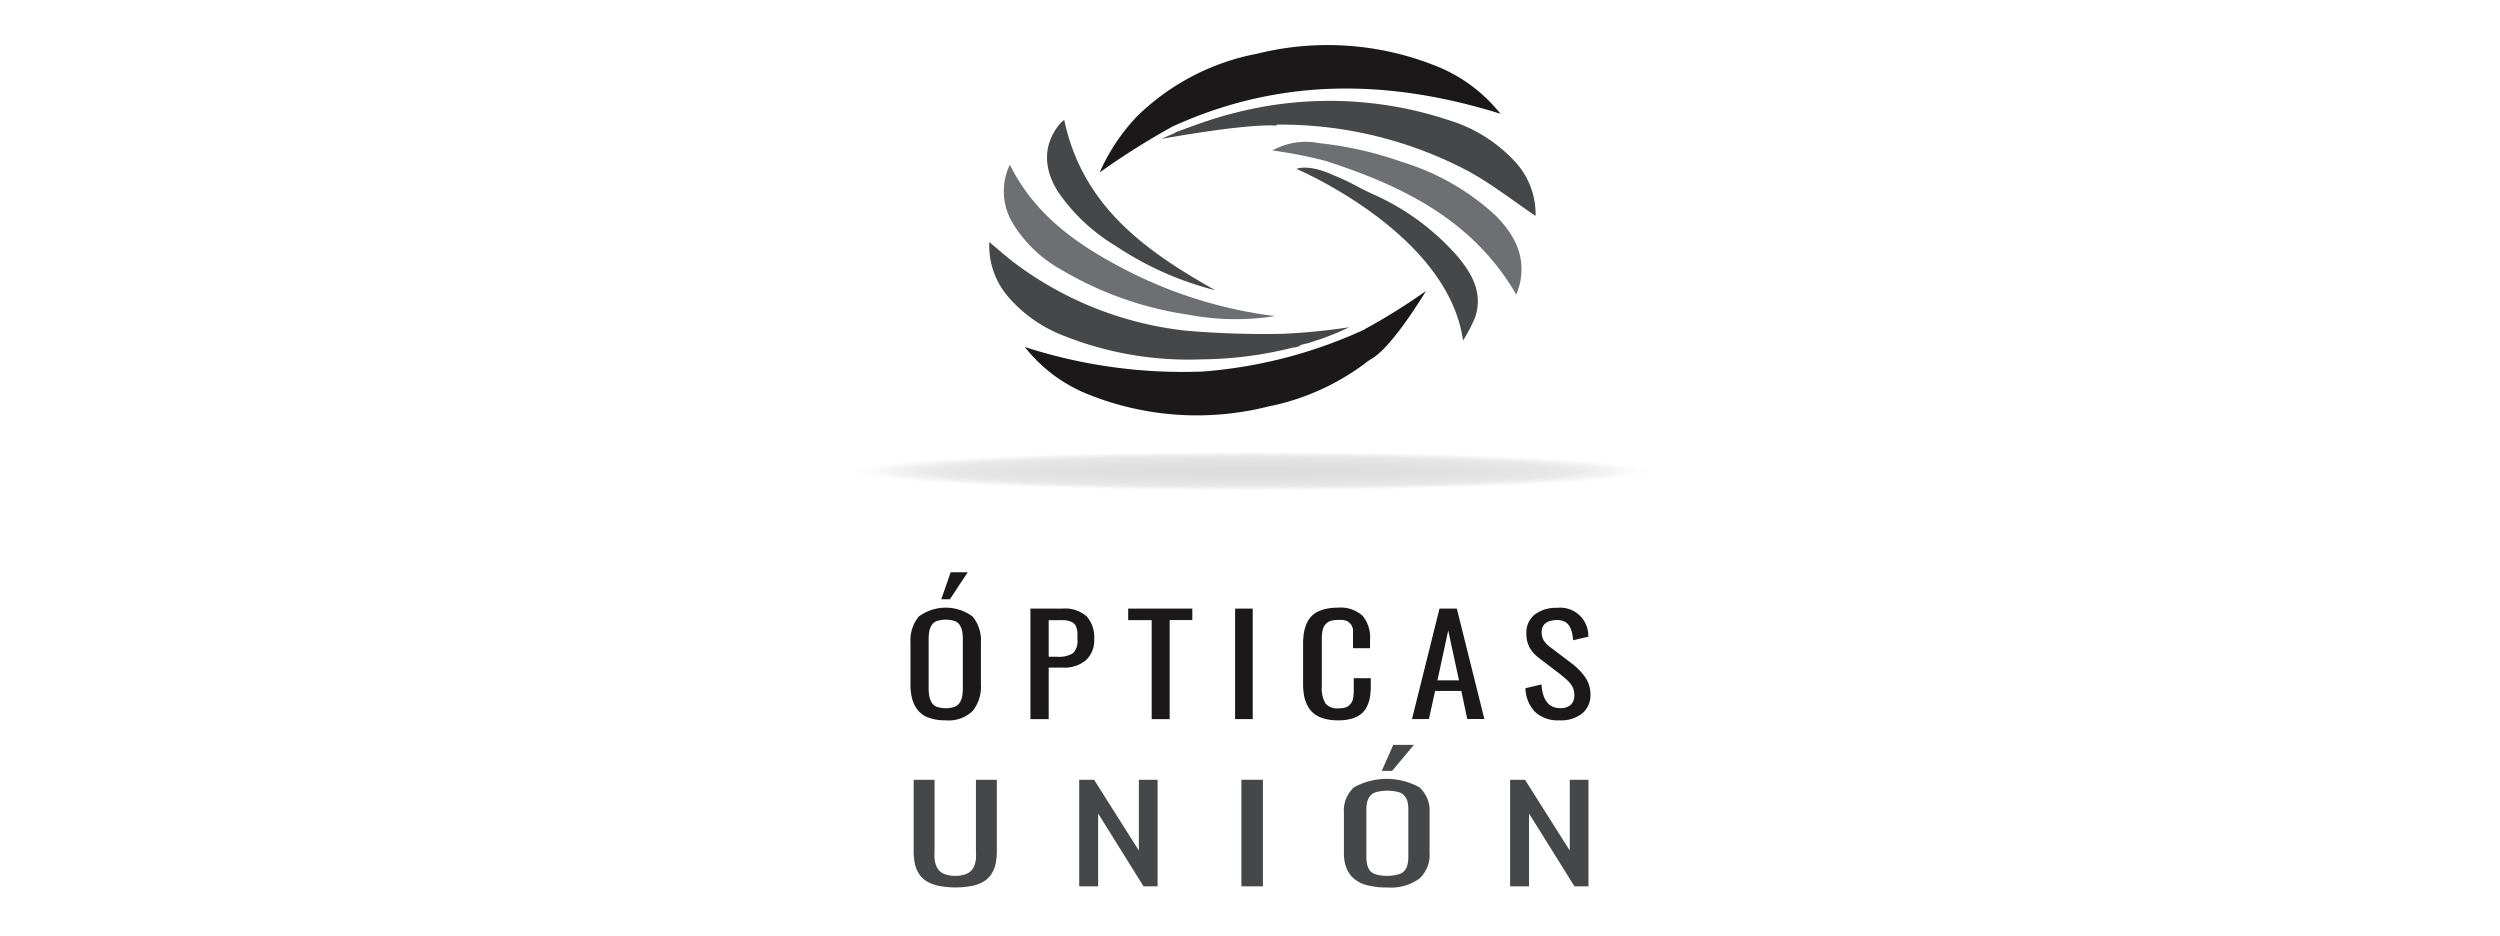 <svg xmlns="http://www.w3.org/2000/svg" viewBox="0 0 267 100"><defs><style>.cls-1{isolation:isolate;}.cls-2{fill:none;}.cls-3,.cls-72,.cls-73{fill:#1a1818;}.cls-4,.cls-74{fill:#464749;}.cls-5{opacity:0.15;}.cls-6{fill:#808285;opacity:0;}.cls-10,.cls-11,.cls-12,.cls-13,.cls-14,.cls-15,.cls-16,.cls-17,.cls-18,.cls-19,.cls-20,.cls-21,.cls-22,.cls-23,.cls-24,.cls-25,.cls-26,.cls-27,.cls-28,.cls-29,.cls-30,.cls-31,.cls-32,.cls-33,.cls-34,.cls-35,.cls-36,.cls-37,.cls-38,.cls-39,.cls-40,.cls-41,.cls-42,.cls-43,.cls-44,.cls-45,.cls-46,.cls-47,.cls-48,.cls-49,.cls-50,.cls-51,.cls-52,.cls-53,.cls-54,.cls-55,.cls-56,.cls-57,.cls-58,.cls-59,.cls-6,.cls-60,.cls-61,.cls-62,.cls-63,.cls-64,.cls-65,.cls-66,.cls-67,.cls-68,.cls-69,.cls-7,.cls-70,.cls-71,.cls-72,.cls-8,.cls-9{mix-blend-mode:multiply;}.cls-7{fill:#7d7f82;opacity:0.02;}.cls-8{fill:#7b7d7f;opacity:0.03;}.cls-9{fill:#797b7d;opacity:0.05;}.cls-10{fill:#77787b;opacity:0.06;}.cls-11{fill:#757679;opacity:0.08;}.cls-12{fill:#747476;opacity:0.09;}.cls-13{fill:#727274;opacity:0.11;}.cls-14{fill:#707072;opacity:0.12;}.cls-15{fill:#6e6e70;opacity:0.14;}.cls-16{fill:#6c6c6e;opacity:0.15;}.cls-17{fill:#6a6a6c;opacity:0.17;}.cls-18{fill:#68686a;opacity:0.18;}.cls-19{fill:#676668;opacity:0.2;}.cls-20{fill:#656466;opacity:0.21;}.cls-21{fill:#636264;opacity:0.23;}.cls-22{fill:#616062;opacity:0.24;}.cls-23{fill:#5f5e60;opacity:0.26;}.cls-24{fill:#5e5c5e;opacity:0.27;}.cls-25{fill:#5c5b5c;opacity:0.29;}.cls-26{fill:#5a595a;opacity:0.3;}.cls-27{fill:#585758;opacity:0.32;}.cls-28{fill:#575556;opacity:0.33;}.cls-29{fill:#555355;opacity:0.35;}.cls-30{fill:#535253;opacity:0.36;}.cls-31{fill:#525051;opacity:0.38;}.cls-32{fill:#504e4f;opacity:0.39;}.cls-33{fill:#4e4c4d;opacity:0.41;}.cls-34{fill:#4d4b4c;opacity:0.42;}.cls-35{fill:#4b494a;opacity:0.44;}.cls-36{fill:#494748;opacity:0.45;}.cls-37{fill:#484647;opacity:0.47;}.cls-38{fill:#464445;opacity:0.48;}.cls-39{fill:#454343;opacity:0.5;}.cls-40{fill:#434142;opacity:0.52;}.cls-41{fill:#424040;opacity:0.53;}.cls-42{fill:#403e3f;opacity:0.55;}.cls-43{fill:#3f3d3d;opacity:0.56;}.cls-44{fill:#3d3b3c;opacity:0.58;}.cls-45{fill:#3c3a3a;opacity:0.59;}.cls-46{fill:#3b3839;opacity:0.61;}.cls-47{fill:#393738;opacity:0.62;}.cls-48{fill:#383636;opacity:0.64;}.cls-49{fill:#363435;opacity:0.65;}.cls-50{fill:#353333;opacity:0.67;}.cls-51{fill:#343132;opacity:0.68;}.cls-52{fill:#323031;opacity:0.7;}.cls-53{fill:#312f2f;opacity:0.71;}.cls-54{fill:#302e2e;opacity:0.73;}.cls-55{fill:#2f2c2d;opacity:0.74;}.cls-56{fill:#2d2b2c;opacity:0.76;}.cls-57{fill:#2c2a2a;opacity:0.77;}.cls-58{fill:#2b2829;opacity:0.79;}.cls-59{fill:#2a2728;opacity:0.8;}.cls-60{fill:#282627;opacity:0.82;}.cls-61{fill:#272525;opacity:0.83;}.cls-62{fill:#262424;opacity:0.85;}.cls-63{fill:#252223;opacity:0.86;}.cls-64{fill:#242122;opacity:0.88;}.cls-65{fill:#222021;opacity:0.89;}.cls-66{fill:#211f1f;opacity:0.91;}.cls-67{fill:#201e1e;opacity:0.92;}.cls-68{fill:#1f1c1d;opacity:0.94;}.cls-69{fill:#1e1b1c;opacity:0.95;}.cls-70{fill:#1d1a1b;opacity:0.97;}.cls-71{fill:#1b1919;opacity:0.98;}.cls-73,.cls-74,.cls-75,.cls-76{fill-rule:evenodd;}.cls-75{fill:#6d6f72;}.cls-76{fill:#00516f;}</style></defs><title>opticas union BN</title><g class="cls-1"><g id="Layer_1" data-name="Layer 1"><rect class="cls-2" width="267" height="100"/><path class="cls-3" d="M101,76.93a5.25,5.25,0,0,1-1.76-.26,2.66,2.66,0,0,1-1.17-.77,3.23,3.23,0,0,1-.63-1.19,5.71,5.71,0,0,1-.2-1.59V68.64a4,4,0,0,1,.88-2.79,4.83,4.83,0,0,1,5.76,0,4,4,0,0,1,.88,2.78v4.47a4.11,4.11,0,0,1-.88,2.83A3.68,3.68,0,0,1,101,76.93Zm-.93-1.44a3,3,0,0,0,1.87,0,1.14,1.14,0,0,0,.56-.45,2,2,0,0,0,.26-.67,4.88,4.88,0,0,0,.07-.91V68.3a4.66,4.66,0,0,0-.07-.89,1.89,1.89,0,0,0-.26-.65,1.1,1.1,0,0,0-.56-.44,3.21,3.21,0,0,0-1.87,0,1.1,1.1,0,0,0-.56.44,1.88,1.88,0,0,0-.26.65,4.66,4.66,0,0,0-.07.89v5.16a4.88,4.88,0,0,0,.07.91,2,2,0,0,0,.26.67A1.14,1.14,0,0,0,100.06,75.5ZM100.53,64l1-2.88h1.82L101.45,64Z"/><path class="cls-3" d="M110.05,76.8V65h3.41a3.5,3.5,0,0,1,2.6.83,3.35,3.35,0,0,1,.8,2.43,2.9,2.9,0,0,1-.87,2.24,3.59,3.59,0,0,1-2.53.8H112V76.8ZM112,70.14h.87a2.86,2.86,0,0,0,1.73-.38,1.83,1.83,0,0,0,.47-1.47q0-.45,0-.74a2.27,2.27,0,0,0-.11-.54,1,1,0,0,0-.23-.39,1.16,1.16,0,0,0-.39-.24,2.26,2.26,0,0,0-.59-.14,8.23,8.23,0,0,0-.83,0H112Z"/><path class="cls-3" d="M123,76.8V66.23h-2.51V65h6.85v1.22h-2.42V76.8Z"/><path class="cls-3" d="M131.91,76.8V65h1.88V76.8Z"/><path class="cls-3" d="M142.86,76.93a5.13,5.13,0,0,1-1.5-.2,3,3,0,0,1-1.06-.54,2.68,2.68,0,0,1-.67-.85,3.77,3.77,0,0,1-.36-1.07,7.26,7.26,0,0,1-.1-1.26V68.85a7.64,7.64,0,0,1,.1-1.33,3.86,3.86,0,0,1,.36-1.09,2.47,2.47,0,0,1,.67-.83,3.05,3.05,0,0,1,1.06-.51,5.44,5.44,0,0,1,1.5-.19,3.52,3.52,0,0,1,2.66.86,3.58,3.58,0,0,1,.8,2.53v.94h-1.82V68.4q0-.27,0-.42t0-.38a1.89,1.89,0,0,0,0-.36q0-.13-.09-.3a.76.76,0,0,0-.14-.27l-.21-.21a.81.81,0,0,0-.28-.16,2.42,2.42,0,0,0-.37-.09,3,3,0,0,0-.48,0,2.9,2.9,0,0,0-.7.07,1.2,1.2,0,0,0-.49.23,1.51,1.51,0,0,0-.31.35,1.44,1.44,0,0,0-.18.49,5,5,0,0,0-.08.58q0,.28,0,.69v4.66a3.21,3.21,0,0,0,.39,1.85,1.63,1.63,0,0,0,1.39.52,2.68,2.68,0,0,0,.66-.07,1,1,0,0,0,.46-.23,1.59,1.59,0,0,0,.29-.34,1.35,1.35,0,0,0,.16-.48,4.88,4.88,0,0,0,.06-.56q0-.26,0-.67v-.87h1.82v.87a6.6,6.6,0,0,1-.1,1.21,3.61,3.61,0,0,1-.34,1,2.31,2.31,0,0,1-.63.77,2.89,2.89,0,0,1-1,.48A5.09,5.09,0,0,1,142.86,76.93Z"/><path class="cls-3" d="M150.8,76.8,153.74,65h1.85l2.94,11.79H156.7l-.63-3h-2.8l-.66,3Zm2.72-4.14h2.3l-1.15-5.33Z"/><path class="cls-3" d="M166.56,76.93a3.56,3.56,0,0,1-2.64-.92,3.79,3.79,0,0,1-1-2.51l1.71-.4q.18,2.53,2,2.53a1.62,1.62,0,0,0,1.12-.35,1.33,1.33,0,0,0,.39-1,2.19,2.19,0,0,0-.1-.69,1.83,1.83,0,0,0-.34-.6,4.39,4.39,0,0,0-.45-.47l-.6-.5-2.31-1.76a3.65,3.65,0,0,1-1-1.14,3.09,3.09,0,0,1-.32-1.47,2.44,2.44,0,0,1,.87-2,3.68,3.68,0,0,1,2.37-.73A3,3,0,0,1,169.63,68l-1.62.38a6.49,6.49,0,0,0-.09-.68,2.85,2.85,0,0,0-.19-.6,1.57,1.57,0,0,0-.32-.49,1.34,1.34,0,0,0-.51-.3,1.92,1.92,0,0,0-.73-.09q-1.52.09-1.52,1.29a1.67,1.67,0,0,0,.21.87,2.83,2.83,0,0,0,.7.73l2.32,1.76a6.45,6.45,0,0,1,1.44,1.49,3.16,3.16,0,0,1,.54,1.81,2.52,2.52,0,0,1-.91,2.05A3.61,3.61,0,0,1,166.56,76.93Z"/><path class="cls-4" d="M103.93,94.59a9.34,9.34,0,0,1-3.74,0,4.07,4.07,0,0,1-1.29-.51,2.5,2.5,0,0,1-.8-.84,3.43,3.43,0,0,1-.41-1.08,7.06,7.06,0,0,1-.11-1.34V83.28h2.23V90.9a7.56,7.56,0,0,0,0,.84,2.81,2.81,0,0,0,.18.72,1.54,1.54,0,0,0,.38.58,1.8,1.8,0,0,0,.65.36,3.11,3.11,0,0,0,1,.14,3.07,3.07,0,0,0,1-.14,1.78,1.78,0,0,0,.65-.36,1.58,1.58,0,0,0,.38-.58,2.78,2.78,0,0,0,.18-.71,7.67,7.67,0,0,0,0-.84V83.28h2.23v7.55a7,7,0,0,1-.11,1.34,3.43,3.43,0,0,1-.41,1.08,2.5,2.5,0,0,1-.8.84A4.07,4.07,0,0,1,103.93,94.59Z"/><path class="cls-4" d="M115.26,94.66V83.28h1.59l4.78,7.56V83.28h2V94.66h-1.5l-4.85-7.78v7.78Z"/><path class="cls-4" d="M132.58,94.66V83.28h2.3V94.66Z"/><path class="cls-4" d="M148.13,94.78a8,8,0,0,1-2.16-.25,3.41,3.41,0,0,1-1.43-.75,3,3,0,0,1-.77-1.15,4.42,4.42,0,0,1-.24-1.54V86.78a3.35,3.35,0,0,1,1.07-2.69,7.21,7.21,0,0,1,7,0,3.35,3.35,0,0,1,1.08,2.69V91.1a3.45,3.45,0,0,1-1.08,2.73A5.26,5.26,0,0,1,148.13,94.78ZM147,93.4a4.58,4.58,0,0,0,2.28,0A1.38,1.38,0,0,0,150,93a1.68,1.68,0,0,0,.32-.65,3.76,3.76,0,0,0,.09-.88v-5a3.59,3.59,0,0,0-.09-.86A1.63,1.63,0,0,0,150,85a1.34,1.34,0,0,0-.69-.42,4.93,4.93,0,0,0-2.28,0,1.34,1.34,0,0,0-.69.42,1.62,1.62,0,0,0-.32.63,3.59,3.59,0,0,0-.09.86v5a3.76,3.76,0,0,0,.09.88,1.68,1.68,0,0,0,.32.65A1.38,1.38,0,0,0,147,93.4Zm.57-11.07,1.23-2.78H151l-2.32,2.78Z"/><path class="cls-4" d="M161.28,94.66V83.28h1.59l4.78,7.56V83.28h2V94.66h-1.5l-4.85-7.78v7.78Z"/><g class="cls-5"><ellipse class="cls-6" cx="133.66" cy="50.32" rx="43.48" ry="2.12"/><path class="cls-7" d="M176.62,50.32c0,1.16-19.23,2.09-43,2.09s-42.95-.94-42.95-2.09,19.23-2.09,42.95-2.09S176.62,49.16,176.62,50.32Z"/><path class="cls-8" d="M176.09,50.32c0,1.14-19,2.06-42.43,2.06s-42.42-.92-42.42-2.06,19-2.06,42.42-2.06S176.09,49.18,176.09,50.32Z"/><path class="cls-9" d="M175.56,50.32c0,1.12-18.76,2-41.9,2s-41.89-.91-41.89-2,18.75-2,41.89-2S175.56,49.19,175.56,50.32Z"/><path class="cls-10" d="M175,50.32c0,1.11-18.52,2-41.37,2s-41.36-.9-41.36-2,18.52-2,41.36-2S175,49.21,175,50.32Z"/><path class="cls-11" d="M174.5,50.32c0,1.09-18.28,2-40.84,2s-40.83-.88-40.83-2,18.28-2,40.83-2S174.5,49.22,174.5,50.32Z"/><path class="cls-12" d="M174,50.32c0,1.08-18,1.95-40.31,1.95s-40.3-.87-40.3-1.95,18-1.95,40.3-1.95S174,49.24,174,50.32Z"/><path class="cls-13" d="M173.44,50.32c0,1.06-17.81,1.92-39.78,1.92S93.9,51.38,93.9,50.32s17.81-1.92,39.77-1.92S173.44,49.26,173.44,50.32Z"/><path class="cls-14" d="M172.91,50.32c0,1-17.57,1.89-39.24,1.89s-39.24-.85-39.24-1.89,17.57-1.89,39.24-1.89S172.91,49.27,172.91,50.32Z"/><path class="cls-15" d="M172.38,50.32c0,1-17.33,1.86-38.71,1.86S95,51.35,95,50.32s17.33-1.86,38.71-1.86S172.38,49.29,172.38,50.32Z"/><path class="cls-16" d="M171.85,50.32c0,1-17.09,1.83-38.18,1.83s-38.18-.82-38.18-1.83,17.09-1.83,38.18-1.83S171.85,49.3,171.85,50.32Z"/><path class="cls-17" d="M171.32,50.32c0,1-16.86,1.8-37.65,1.8S96,51.32,96,50.32s16.86-1.8,37.65-1.8S171.32,49.32,171.32,50.32Z"/><path class="cls-18" d="M170.79,50.32c0,1-16.62,1.78-37.12,1.78s-37.12-.79-37.12-1.78,16.62-1.77,37.12-1.77S170.79,49.34,170.79,50.32Z"/><path class="cls-19" d="M170.26,50.32c0,1-16.38,1.75-36.59,1.75s-36.59-.78-36.59-1.75,16.38-1.74,36.59-1.74S170.26,49.35,170.26,50.32Z"/><path class="cls-20" d="M169.73,50.32c0,.95-16.14,1.72-36.06,1.72S97.6,51.27,97.6,50.32s16.15-1.72,36.06-1.72S169.73,49.37,169.73,50.32Z"/><path class="cls-21" d="M169.2,50.32c0,.93-15.91,1.69-35.53,1.69s-35.53-.76-35.53-1.69,15.91-1.69,35.53-1.69S169.2,49.38,169.2,50.32Z"/><path class="cls-22" d="M168.67,50.32c0,.92-15.67,1.66-35,1.66s-35-.74-35-1.66,15.67-1.66,35-1.66S168.67,49.4,168.67,50.32Z"/><path class="cls-23" d="M168.14,50.32c0,.9-15.43,1.63-34.47,1.63s-34.47-.73-34.47-1.63,15.43-1.63,34.47-1.63S168.14,49.42,168.14,50.32Z"/><path class="cls-24" d="M167.61,50.32c0,.88-15.2,1.6-33.94,1.6s-33.94-.72-33.94-1.6,15.2-1.6,33.94-1.6S167.61,49.43,167.61,50.32Z"/><path class="cls-25" d="M167.08,50.32c0,.87-15,1.57-33.41,1.57s-33.41-.7-33.41-1.57,15-1.57,33.41-1.57S167.08,49.45,167.08,50.32Z"/><path class="cls-26" d="M166.55,50.32c0,.85-14.72,1.54-32.88,1.54s-32.88-.69-32.88-1.54,14.72-1.54,32.88-1.54S166.55,49.46,166.55,50.32Z"/><path class="cls-27" d="M166,50.32c0,.84-14.48,1.52-32.35,1.52s-32.35-.68-32.35-1.52,14.48-1.51,32.35-1.51S166,49.48,166,50.32Z"/><path class="cls-28" d="M165.49,50.32c0,.82-14.25,1.49-31.82,1.49s-31.82-.67-31.82-1.49,14.25-1.48,31.82-1.48S165.49,49.5,165.49,50.32Z"/><path class="cls-29" d="M165,50.32c0,.8-14,1.46-31.29,1.46s-31.29-.65-31.29-1.46,14-1.46,31.29-1.46S165,49.51,165,50.32Z"/><path class="cls-30" d="M164.43,50.32c0,.79-13.77,1.43-30.76,1.43s-30.76-.64-30.76-1.43,13.77-1.43,30.76-1.43S164.43,49.53,164.43,50.32Z"/><path class="cls-31" d="M163.9,50.32c0,.77-13.53,1.4-30.23,1.4s-30.23-.63-30.23-1.4,13.54-1.4,30.23-1.4S163.9,49.54,163.9,50.32Z"/><path class="cls-32" d="M163.37,50.32c0,.76-13.3,1.37-29.7,1.37S104,51.08,104,50.32,117.26,49,133.66,49,163.37,49.56,163.37,50.32Z"/><path class="cls-33" d="M162.84,50.32c0,.74-13.06,1.34-29.17,1.34s-29.17-.6-29.17-1.34S117.56,49,133.66,49,162.84,49.57,162.84,50.32Z"/><path class="cls-34" d="M162.31,50.32c0,.72-12.82,1.31-28.64,1.31S105,51,105,50.32,117.85,49,133.66,49,162.31,49.59,162.31,50.32Z"/><path class="cls-35" d="M161.78,50.32c0,.71-12.58,1.28-28.11,1.28s-28.11-.58-28.11-1.28S118.14,49,133.66,49,161.78,49.61,161.78,50.32Z"/><path class="cls-36" d="M161.25,50.32c0,.69-12.35,1.26-27.58,1.26s-27.58-.56-27.58-1.26,12.35-1.25,27.58-1.25S161.25,49.62,161.25,50.32Z"/><path class="cls-37" d="M160.72,50.32c0,.68-12.11,1.23-27.05,1.23s-27-.55-27-1.23,12.11-1.22,27-1.22S160.72,49.64,160.72,50.32Z"/><path class="cls-38" d="M160.19,50.32c0,.66-11.87,1.2-26.52,1.2s-26.52-.54-26.52-1.2,11.88-1.2,26.52-1.2S160.19,49.65,160.19,50.32Z"/><path class="cls-39" d="M159.66,50.32c0,.64-11.64,1.17-26,1.17s-26-.52-26-1.17,11.64-1.17,26-1.17S159.66,49.67,159.66,50.32Z"/><path class="cls-40" d="M159.13,50.32c0,.63-11.4,1.14-25.46,1.14s-25.46-.51-25.46-1.14,11.4-1.14,25.46-1.14S159.13,49.69,159.13,50.32Z"/><path class="cls-41" d="M158.6,50.32c0,.61-11.16,1.11-24.93,1.11s-24.93-.5-24.93-1.11,11.16-1.11,24.93-1.11S158.6,49.7,158.6,50.32Z"/><path class="cls-42" d="M158.07,50.32c0,.6-10.92,1.08-24.4,1.08s-24.4-.49-24.4-1.08,10.93-1.08,24.4-1.08S158.07,49.72,158.07,50.32Z"/><path class="cls-43" d="M157.54,50.32c0,.58-10.69,1.05-23.87,1.05s-23.87-.47-23.87-1.05,10.69-1.05,23.87-1.05S157.54,49.73,157.54,50.32Z"/><path class="cls-44" d="M157,50.32c0,.56-10.45,1-23.34,1s-23.34-.46-23.34-1,10.45-1,23.34-1S157,49.75,157,50.32Z"/><path class="cls-45" d="M156.48,50.32c0,.55-10.21,1-22.81,1s-22.81-.45-22.81-1,10.22-1,22.81-1S156.48,49.77,156.48,50.32Z"/><path class="cls-46" d="M155.95,50.32c0,.53-10,1-22.28,1s-22.28-.43-22.28-1,10-1,22.28-1S155.95,49.78,155.95,50.32Z"/><path class="cls-47" d="M155.42,50.32c0,.52-9.74.94-21.75.94s-21.75-.42-21.75-.94,9.74-.94,21.75-.94S155.42,49.8,155.42,50.32Z"/><path class="cls-48" d="M154.89,50.32c0,.5-9.5.91-21.22.91s-21.22-.41-21.22-.91,9.5-.91,21.22-.91S154.89,49.81,154.89,50.32Z"/><path class="cls-49" d="M154.36,50.32c0,.48-9.26.88-20.69.88S113,50.8,113,50.32s9.27-.88,20.69-.88S154.36,49.83,154.36,50.32Z"/><path class="cls-50" d="M153.82,50.32c0,.47-9,.85-20.16.85s-20.16-.38-20.16-.85,9-.85,20.16-.85S153.82,49.85,153.82,50.32Z"/><path class="cls-51" d="M153.29,50.32c0,.45-8.79.82-19.63.82S114,50.77,114,50.32s8.79-.82,19.63-.82S153.29,49.86,153.29,50.32Z"/><path class="cls-52" d="M152.76,50.32c0,.44-8.55.79-19.1.79s-19.1-.36-19.1-.79,8.56-.79,19.1-.79S152.76,49.88,152.76,50.32Z"/><path class="cls-53" d="M152.23,50.32c0,.42-8.31.77-18.57.77s-18.57-.34-18.57-.77,8.32-.76,18.57-.76S152.23,49.89,152.23,50.32Z"/><path class="cls-54" d="M151.7,50.32c0,.4-8.07.74-18,.74s-18-.33-18-.74,8.08-.73,18-.73S151.7,49.91,151.7,50.32Z"/><path class="cls-55" d="M151.17,50.32c0,.39-7.84.71-17.51.71s-17.51-.32-17.51-.71,7.84-.7,17.51-.7S151.17,49.93,151.17,50.32Z"/><path class="cls-56" d="M150.64,50.32c0,.37-7.6.68-17,.68s-17-.31-17-.68,7.61-.68,17-.68S150.64,49.94,150.64,50.32Z"/><path class="cls-57" d="M150.11,50.32c0,.36-7.36.65-16.45.65s-16.45-.29-16.45-.65,7.37-.65,16.45-.65S150.11,50,150.11,50.32Z"/><path class="cls-58" d="M149.58,50.32c0,.34-7.13.62-15.92.62s-15.92-.28-15.92-.62,7.13-.62,15.92-.62S149.58,50,149.58,50.32Z"/><path class="cls-59" d="M149.05,50.32c0,.32-6.89.59-15.39.59s-15.39-.27-15.39-.59,6.9-.59,15.39-.59S149.05,50,149.05,50.32Z"/><path class="cls-60" d="M148.52,50.32c0,.31-6.65.56-14.86.56s-14.86-.25-14.86-.56,6.66-.56,14.86-.56S148.52,50,148.52,50.32Z"/><path class="cls-61" d="M148,50.32c0,.29-6.41.53-14.33.53s-14.33-.24-14.33-.53,6.42-.53,14.33-.53S148,50,148,50.32Z"/><path class="cls-62" d="M147.46,50.32c0,.28-6.18.51-13.8.51s-13.8-.23-13.8-.51,6.18-.5,13.8-.5S147.46,50,147.46,50.32Z"/><path class="cls-63" d="M146.93,50.32c0,.26-5.94.48-13.27.48s-13.27-.22-13.27-.48,5.95-.47,13.27-.47S146.93,50.05,146.93,50.32Z"/><path class="cls-64" d="M146.4,50.32c0,.24-5.7.45-12.74.45s-12.74-.2-12.74-.45,5.71-.44,12.74-.44S146.4,50.07,146.4,50.32Z"/><path class="cls-65" d="M145.87,50.32c0,.23-5.46.42-12.21.42s-12.21-.19-12.21-.42,5.47-.42,12.21-.42S145.87,50.09,145.87,50.32Z"/><path class="cls-66" d="M145.34,50.32c0,.21-5.23.39-11.68.39S122,50.53,122,50.32s5.24-.39,11.68-.39S145.34,50.1,145.34,50.32Z"/><path class="cls-67" d="M144.81,50.32c0,.2-5,.36-11.15.36s-11.15-.16-11.15-.36,5-.36,11.15-.36S144.81,50.12,144.81,50.32Z"/><path class="cls-68" d="M144.28,50.32c0,.18-4.75.33-10.62.33S123,50.5,123,50.32,127.8,50,133.66,50,144.28,50.13,144.28,50.32Z"/><path class="cls-69" d="M143.75,50.32c0,.16-4.51.3-10.09.3s-10.09-.14-10.09-.3,4.52-.3,10.09-.3S143.75,50.15,143.75,50.32Z"/><path class="cls-70" d="M143.22,50.32a84.27,84.27,0,0,1-9.56.27,84.4,84.4,0,0,1-9.56-.27,83.42,83.42,0,0,1,9.56-.27A83.3,83.3,0,0,1,143.22,50.32Z"/><path class="cls-71" d="M142.69,50.32a84.1,84.1,0,0,1-9,.25,84.24,84.24,0,0,1-9-.25,83.15,83.15,0,0,1,9-.24A83,83,0,0,1,142.69,50.32Z"/><path class="cls-72" d="M142.16,50.32a84.56,84.56,0,0,1-8.5.22,84.72,84.72,0,0,1-8.5-.22,83.44,83.44,0,0,1,8.5-.21A83.29,83.29,0,0,1,142.16,50.32Z"/></g><path class="cls-73" d="M148,35.73c.57.55.29.94-.18,1.39a25.65,25.65,0,0,1-12.39,6.3,31.15,31.15,0,0,1-19.18-1.29,16.25,16.25,0,0,1-6.8-5.07,54.77,54.77,0,0,0,19,2.62,50.4,50.4,0,0,0,18-4.83c.73-.49,1.77-.19,1.31.41Z"/><path class="cls-74" d="M131.89,12.08c0,1.62-.89,1.55-1.71,1.67l-4.55.67-.1-.29c2.11-.7,4.19-1.55,6.34-2.07a40.43,40.43,0,0,1,23,.82,15.79,15.79,0,0,1,7,4.46A8.23,8.23,0,0,1,164,23.06c-2.38-1.6-4.64-3.38-7.13-4.75a42.85,42.85,0,0,0-20.45-5c-.58,0-1.26.2-1.48-.67,0-.05-.62-.09-.73,0C133.37,13.81,132.83,13.77,131.89,12.08Z"/><path class="cls-75" d="M107.85,17.59c2.79,5.61,7.55,8.77,12.72,11.41a47.66,47.66,0,0,0,15.6,4.76,27,27,0,0,1-9.19-.14,37.08,37.08,0,0,1-13.64-4.82,13.94,13.94,0,0,1-5.26-5.1A6.58,6.58,0,0,1,107.85,17.59Z"/><path class="cls-74" d="M129.8,31a34.18,34.18,0,0,1-10.62-4.72A19.76,19.76,0,0,1,113,20.48c-1.65-2.59-1.56-5.17.23-7.3a4.49,4.49,0,0,1,.43-.38C115.6,22,122.3,26.79,129.8,31Z"/><path class="cls-76" d="M118.13,17.24,119.39,15a8.43,8.43,0,0,1,.73,1.05c-.55.53-1.17,1-1.76,1.47Z"/><path class="cls-76" d="M137.48,15.72c.38-.14.79-.44,1.13-.36s.47.55.7.85l-.22.26-1.48-.31Z"/><path class="cls-74" d="M138.85,36.87l.57-.17.1,0,.43-.13h0a29.31,29.31,0,0,0,4.14-1.62,67.27,67.27,0,0,1-7.09.7h0a98.82,98.82,0,0,1-10.2-.32,37.12,37.12,0,0,1-18.42-7.23c-.89-.67-1.72-1.42-2.72-2.25a8.34,8.34,0,0,0,2,5.83,14.86,14.86,0,0,0,5.9,4.16,36,36,0,0,0,14.72,2.54,41.15,41.15,0,0,0,9.85-1.27h0l.17,0,.47-.13Z"/><path class="cls-73" d="M145.77,35.15a65.53,65.53,0,0,0,6.52-4.07s-3.57,6-5.84,7.26c-1.76,1-.68-3.12-.68-3.12"/><path class="cls-74" d="M155.77,27.5a26.05,26.05,0,0,0-9.31-6.84c-1.88-.89-2-1.1-3.93-1.9-2.81-1.32-4.07-.72-4.07-.72s16.2,6.84,17.79,18.33a16.52,16.52,0,0,0,1.31-2.52C158.37,31.37,157.27,29.33,155.77,27.5Z"/><path class="cls-75" d="M159.71,23a25.73,25.73,0,0,0-10-5.71,38.49,38.49,0,0,0-8.81-2,7.32,7.32,0,0,0-5,.78,47.82,47.82,0,0,1,5.69,1.12c8.19,2.65,15.72,6.29,20.36,14.29.15-.5.31-.9.4-1.32C162.93,27.24,161.7,25,159.71,23Z"/><path class="cls-74" d="M132.33,12a43.29,43.29,0,0,0-8.27,2.83s8.79-1.61,12.1-1.42C137.15,13.37,134.65,11.32,132.33,12Z"/><path class="cls-73" d="M160.25,12.15a16.64,16.64,0,0,0-7-5.15,31.12,31.12,0,0,0-19-1.26,25,25,0,0,0-12.81,6.68l0,0a21.07,21.07,0,0,0-4,6,80.44,80.44,0,0,1,7.79-4.91C136.59,8.33,148.17,8.38,160.25,12.15Z"/></g></g></svg>
